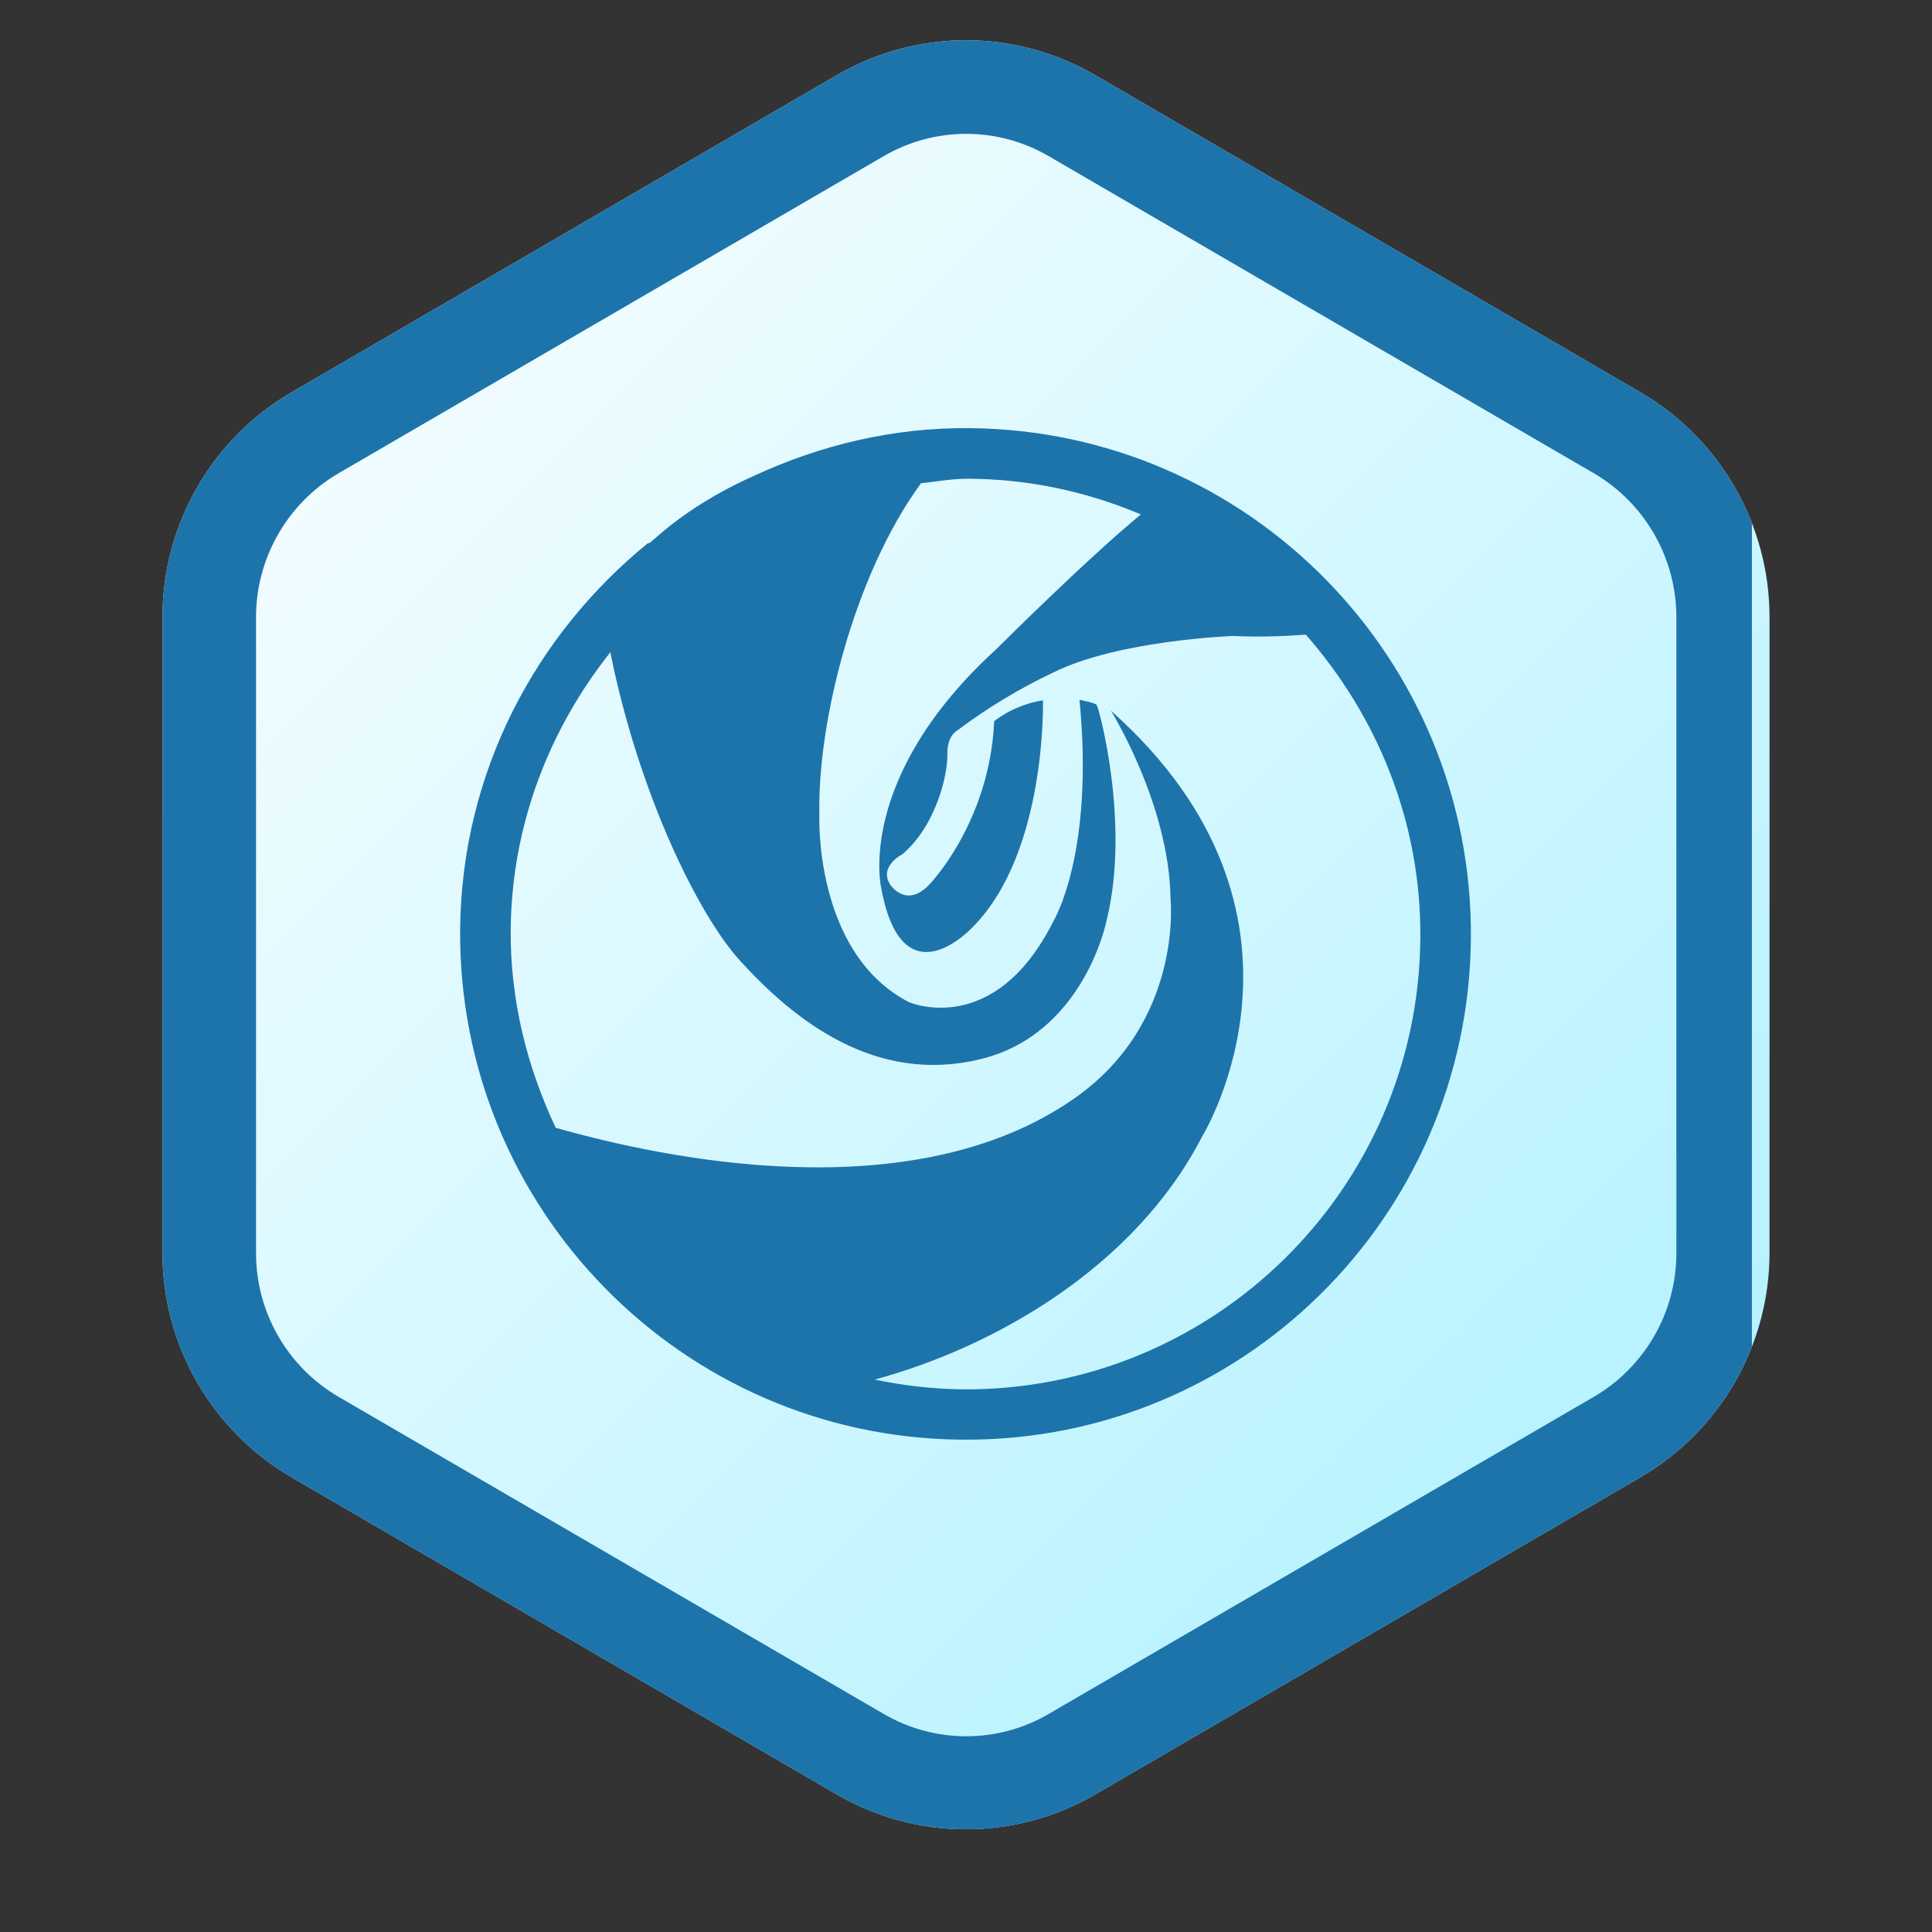 <svg xmlns="http://www.w3.org/2000/svg" xmlns:xlink="http://www.w3.org/1999/xlink" width="40" zoomAndPan="magnify" viewBox="0 0 30 30" height="40" preserveAspectRatio="xMidYMid meet" version="1.0"><rect x="0" y="0" width="30" height="30" fill="#333333" stroke="none"/><defs><clipPath id="9d0b39dadd"><path d="M 2.523 0.625 L 27.477 0.625 L 27.477 28.406 L 2.523 28.406 Z M 2.523 0.625 " clip-rule="nonzero"/></clipPath><clipPath id="dd2700bb02"><path d="M 17.008 1.168 L 25.469 6.09 C 26.711 6.812 27.477 8.145 27.477 9.582 L 27.477 19.453 C 27.477 20.891 26.711 22.219 25.469 22.941 L 17.008 27.863 C 15.766 28.586 14.234 28.586 12.992 27.863 L 4.531 22.941 C 3.289 22.219 2.523 20.891 2.523 19.453 L 2.523 9.582 C 2.523 8.145 3.289 6.812 4.531 6.09 L 12.992 1.168 C 14.234 0.445 15.766 0.445 17.008 1.168 Z M 17.008 1.168 " clip-rule="nonzero"/></clipPath><linearGradient x1="-7.259" gradientTransform="matrix(0.097, 0, 0, 0.097, 2.525, -0)" y1="13.687" x2="263.258" gradientUnits="userSpaceOnUse" y2="284.203" id="5227f8a5a9"><stop stop-opacity="1" stop-color="rgb(99.998%, 99.998%, 100%)" offset="0"/><stop stop-opacity="1" stop-color="rgb(99.867%, 99.976%, 100%)" offset="0.008"/><stop stop-opacity="1" stop-color="rgb(99.603%, 99.93%, 100%)" offset="0.016"/><stop stop-opacity="1" stop-color="rgb(99.341%, 99.884%, 100%)" offset="0.023"/><stop stop-opacity="1" stop-color="rgb(99.077%, 99.838%, 100%)" offset="0.031"/><stop stop-opacity="1" stop-color="rgb(98.814%, 99.791%, 100%)" offset="0.039"/><stop stop-opacity="1" stop-color="rgb(98.55%, 99.745%, 100%)" offset="0.047"/><stop stop-opacity="1" stop-color="rgb(98.288%, 99.699%, 100%)" offset="0.055"/><stop stop-opacity="1" stop-color="rgb(98.024%, 99.654%, 100%)" offset="0.062"/><stop stop-opacity="1" stop-color="rgb(97.762%, 99.608%, 100%)" offset="0.07"/><stop stop-opacity="1" stop-color="rgb(97.498%, 99.561%, 100%)" offset="0.078"/><stop stop-opacity="1" stop-color="rgb(97.235%, 99.515%, 100%)" offset="0.086"/><stop stop-opacity="1" stop-color="rgb(96.971%, 99.469%, 100%)" offset="0.094"/><stop stop-opacity="1" stop-color="rgb(96.707%, 99.423%, 100%)" offset="0.102"/><stop stop-opacity="1" stop-color="rgb(96.445%, 99.377%, 100%)" offset="0.109"/><stop stop-opacity="1" stop-color="rgb(96.181%, 99.33%, 100%)" offset="0.117"/><stop stop-opacity="1" stop-color="rgb(95.918%, 99.284%, 100%)" offset="0.125"/><stop stop-opacity="1" stop-color="rgb(95.654%, 99.239%, 100%)" offset="0.133"/><stop stop-opacity="1" stop-color="rgb(95.392%, 99.193%, 100%)" offset="0.141"/><stop stop-opacity="1" stop-color="rgb(95.128%, 99.147%, 100%)" offset="0.148"/><stop stop-opacity="1" stop-color="rgb(94.865%, 99.1%, 100%)" offset="0.156"/><stop stop-opacity="1" stop-color="rgb(94.601%, 99.054%, 100%)" offset="0.164"/><stop stop-opacity="1" stop-color="rgb(94.339%, 99.008%, 100%)" offset="0.172"/><stop stop-opacity="1" stop-color="rgb(94.075%, 98.962%, 100%)" offset="0.18"/><stop stop-opacity="1" stop-color="rgb(93.811%, 98.917%, 100%)" offset="0.188"/><stop stop-opacity="1" stop-color="rgb(93.549%, 98.869%, 100%)" offset="0.195"/><stop stop-opacity="1" stop-color="rgb(93.285%, 98.824%, 100%)" offset="0.203"/><stop stop-opacity="1" stop-color="rgb(93.022%, 98.778%, 100%)" offset="0.211"/><stop stop-opacity="1" stop-color="rgb(92.758%, 98.732%, 100%)" offset="0.219"/><stop stop-opacity="1" stop-color="rgb(92.496%, 98.685%, 100%)" offset="0.227"/><stop stop-opacity="1" stop-color="rgb(92.232%, 98.639%, 100%)" offset="0.234"/><stop stop-opacity="1" stop-color="rgb(91.969%, 98.593%, 100%)" offset="0.242"/><stop stop-opacity="1" stop-color="rgb(91.705%, 98.547%, 100%)" offset="0.25"/><stop stop-opacity="1" stop-color="rgb(91.443%, 98.502%, 100%)" offset="0.258"/><stop stop-opacity="1" stop-color="rgb(91.179%, 98.454%, 100%)" offset="0.266"/><stop stop-opacity="1" stop-color="rgb(90.915%, 98.409%, 100%)" offset="0.273"/><stop stop-opacity="1" stop-color="rgb(90.652%, 98.363%, 100%)" offset="0.281"/><stop stop-opacity="1" stop-color="rgb(90.388%, 98.317%, 100%)" offset="0.289"/><stop stop-opacity="1" stop-color="rgb(90.126%, 98.271%, 100%)" offset="0.297"/><stop stop-opacity="1" stop-color="rgb(89.862%, 98.224%, 100%)" offset="0.305"/><stop stop-opacity="1" stop-color="rgb(89.6%, 98.178%, 100%)" offset="0.312"/><stop stop-opacity="1" stop-color="rgb(89.336%, 98.132%, 100%)" offset="0.32"/><stop stop-opacity="1" stop-color="rgb(89.073%, 98.087%, 100%)" offset="0.328"/><stop stop-opacity="1" stop-color="rgb(88.809%, 98.041%, 100%)" offset="0.336"/><stop stop-opacity="1" stop-color="rgb(88.547%, 97.993%, 100%)" offset="0.344"/><stop stop-opacity="1" stop-color="rgb(88.283%, 97.948%, 100%)" offset="0.352"/><stop stop-opacity="1" stop-color="rgb(88.019%, 97.902%, 100%)" offset="0.359"/><stop stop-opacity="1" stop-color="rgb(87.756%, 97.856%, 100%)" offset="0.367"/><stop stop-opacity="1" stop-color="rgb(87.492%, 97.81%, 100%)" offset="0.375"/><stop stop-opacity="1" stop-color="rgb(87.23%, 97.763%, 100%)" offset="0.383"/><stop stop-opacity="1" stop-color="rgb(86.966%, 97.717%, 100%)" offset="0.391"/><stop stop-opacity="1" stop-color="rgb(86.703%, 97.672%, 100%)" offset="0.398"/><stop stop-opacity="1" stop-color="rgb(86.44%, 97.626%, 100%)" offset="0.406"/><stop stop-opacity="1" stop-color="rgb(86.177%, 97.578%, 100%)" offset="0.414"/><stop stop-opacity="1" stop-color="rgb(85.913%, 97.533%, 100%)" offset="0.422"/><stop stop-opacity="1" stop-color="rgb(85.651%, 97.487%, 100%)" offset="0.43"/><stop stop-opacity="1" stop-color="rgb(85.387%, 97.441%, 100%)" offset="0.438"/><stop stop-opacity="1" stop-color="rgb(85.124%, 97.395%, 100%)" offset="0.445"/><stop stop-opacity="1" stop-color="rgb(84.86%, 97.348%, 100%)" offset="0.453"/><stop stop-opacity="1" stop-color="rgb(84.596%, 97.302%, 100%)" offset="0.461"/><stop stop-opacity="1" stop-color="rgb(84.334%, 97.256%, 100%)" offset="0.469"/><stop stop-opacity="1" stop-color="rgb(84.07%, 97.211%, 100%)" offset="0.473"/><stop stop-opacity="1" stop-color="rgb(83.939%, 97.188%, 100%)" offset="0.477"/><stop stop-opacity="1" stop-color="rgb(83.807%, 97.165%, 100%)" offset="0.484"/><stop stop-opacity="1" stop-color="rgb(83.543%, 97.118%, 100%)" offset="0.492"/><stop stop-opacity="1" stop-color="rgb(83.281%, 97.072%, 100%)" offset="0.5"/><stop stop-opacity="1" stop-color="rgb(83.017%, 97.026%, 100%)" offset="0.508"/><stop stop-opacity="1" stop-color="rgb(82.755%, 96.98%, 100%)" offset="0.516"/><stop stop-opacity="1" stop-color="rgb(82.491%, 96.935%, 100%)" offset="0.523"/><stop stop-opacity="1" stop-color="rgb(82.228%, 96.887%, 100%)" offset="0.527"/><stop stop-opacity="1" stop-color="rgb(82.097%, 96.864%, 100%)" offset="0.531"/><stop stop-opacity="1" stop-color="rgb(81.964%, 96.841%, 100%)" offset="0.539"/><stop stop-opacity="1" stop-color="rgb(81.7%, 96.796%, 100%)" offset="0.547"/><stop stop-opacity="1" stop-color="rgb(81.438%, 96.75%, 100%)" offset="0.555"/><stop stop-opacity="1" stop-color="rgb(81.174%, 96.704%, 100%)" offset="0.562"/><stop stop-opacity="1" stop-color="rgb(80.911%, 96.657%, 100%)" offset="0.57"/><stop stop-opacity="1" stop-color="rgb(80.647%, 96.611%, 100%)" offset="0.578"/><stop stop-opacity="1" stop-color="rgb(80.385%, 96.565%, 100%)" offset="0.586"/><stop stop-opacity="1" stop-color="rgb(80.121%, 96.519%, 100%)" offset="0.594"/><stop stop-opacity="1" stop-color="rgb(79.858%, 96.472%, 100%)" offset="0.602"/><stop stop-opacity="1" stop-color="rgb(79.594%, 96.426%, 100%)" offset="0.609"/><stop stop-opacity="1" stop-color="rgb(79.332%, 96.381%, 100%)" offset="0.617"/><stop stop-opacity="1" stop-color="rgb(79.068%, 96.335%, 100%)" offset="0.625"/><stop stop-opacity="1" stop-color="rgb(78.804%, 96.289%, 100%)" offset="0.633"/><stop stop-opacity="1" stop-color="rgb(78.542%, 96.242%, 100%)" offset="0.641"/><stop stop-opacity="1" stop-color="rgb(78.278%, 96.196%, 100%)" offset="0.648"/><stop stop-opacity="1" stop-color="rgb(78.015%, 96.15%, 100%)" offset="0.656"/><stop stop-opacity="1" stop-color="rgb(77.751%, 96.104%, 100%)" offset="0.664"/><stop stop-opacity="1" stop-color="rgb(77.489%, 96.059%, 100%)" offset="0.672"/><stop stop-opacity="1" stop-color="rgb(77.225%, 96.011%, 100%)" offset="0.68"/><stop stop-opacity="1" stop-color="rgb(76.962%, 95.966%, 100%)" offset="0.688"/><stop stop-opacity="1" stop-color="rgb(76.698%, 95.92%, 100%)" offset="0.695"/><stop stop-opacity="1" stop-color="rgb(76.436%, 95.874%, 100%)" offset="0.703"/><stop stop-opacity="1" stop-color="rgb(76.172%, 95.828%, 100%)" offset="0.711"/><stop stop-opacity="1" stop-color="rgb(75.908%, 95.781%, 100%)" offset="0.719"/><stop stop-opacity="1" stop-color="rgb(75.645%, 95.735%, 100%)" offset="0.727"/><stop stop-opacity="1" stop-color="rgb(75.381%, 95.689%, 100%)" offset="0.734"/><stop stop-opacity="1" stop-color="rgb(75.119%, 95.644%, 100%)" offset="0.742"/><stop stop-opacity="1" stop-color="rgb(74.855%, 95.598%, 100%)" offset="0.75"/><stop stop-opacity="1" stop-color="rgb(74.593%, 95.551%, 100%)" offset="0.758"/><stop stop-opacity="1" stop-color="rgb(74.329%, 95.505%, 100%)" offset="0.766"/><stop stop-opacity="1" stop-color="rgb(74.066%, 95.459%, 100%)" offset="0.773"/><stop stop-opacity="1" stop-color="rgb(73.802%, 95.413%, 100%)" offset="0.781"/><stop stop-opacity="1" stop-color="rgb(73.54%, 95.366%, 100%)" offset="0.789"/><stop stop-opacity="1" stop-color="rgb(73.276%, 95.32%, 100%)" offset="0.797"/><stop stop-opacity="1" stop-color="rgb(73.013%, 95.274%, 100%)" offset="0.805"/><stop stop-opacity="1" stop-color="rgb(72.749%, 95.229%, 100%)" offset="0.812"/><stop stop-opacity="1" stop-color="rgb(72.485%, 95.183%, 100%)" offset="0.82"/><stop stop-opacity="1" stop-color="rgb(72.223%, 95.135%, 100%)" offset="0.828"/><stop stop-opacity="1" stop-color="rgb(71.959%, 95.09%, 100%)" offset="0.836"/><stop stop-opacity="1" stop-color="rgb(71.696%, 95.044%, 100%)" offset="0.844"/><stop stop-opacity="1" stop-color="rgb(71.432%, 94.998%, 100%)" offset="0.852"/><stop stop-opacity="1" stop-color="rgb(71.17%, 94.952%, 100%)" offset="0.859"/><stop stop-opacity="1" stop-color="rgb(70.906%, 94.905%, 100%)" offset="0.867"/><stop stop-opacity="1" stop-color="rgb(70.644%, 94.859%, 100%)" offset="0.875"/><stop stop-opacity="1" stop-color="rgb(70.38%, 94.814%, 100%)" offset="0.883"/><stop stop-opacity="1" stop-color="rgb(70.117%, 94.768%, 100%)" offset="0.891"/><stop stop-opacity="1" stop-color="rgb(69.853%, 94.722%, 100%)" offset="0.898"/><stop stop-opacity="1" stop-color="rgb(69.589%, 94.675%, 100%)" offset="0.906"/><stop stop-opacity="1" stop-color="rgb(69.327%, 94.629%, 100%)" offset="0.914"/><stop stop-opacity="1" stop-color="rgb(69.063%, 94.583%, 100%)" offset="0.922"/><stop stop-opacity="1" stop-color="rgb(68.8%, 94.537%, 100%)" offset="0.93"/><stop stop-opacity="1" stop-color="rgb(68.536%, 94.492%, 100%)" offset="0.938"/><stop stop-opacity="1" stop-color="rgb(68.274%, 94.444%, 100%)" offset="0.945"/><stop stop-opacity="1" stop-color="rgb(68.01%, 94.398%, 100%)" offset="0.953"/><stop stop-opacity="1" stop-color="rgb(67.747%, 94.353%, 100%)" offset="0.961"/><stop stop-opacity="1" stop-color="rgb(67.484%, 94.307%, 100%)" offset="0.969"/><stop stop-opacity="1" stop-color="rgb(67.221%, 94.261%, 100%)" offset="0.977"/><stop stop-opacity="1" stop-color="rgb(66.957%, 94.214%, 100%)" offset="0.984"/><stop stop-opacity="1" stop-color="rgb(66.693%, 94.168%, 100%)" offset="0.992"/><stop stop-opacity="1" stop-color="rgb(66.431%, 94.122%, 100%)" offset="1"/></linearGradient><clipPath id="9556d8516d"><path d="M 2.523 0.453 L 27.203 0.453 L 27.203 28.578 L 2.523 28.578 Z M 2.523 0.453 " clip-rule="nonzero"/></clipPath><clipPath id="ca8e2c20c0"><path d="M 17.008 1.168 L 25.469 6.09 C 26.711 6.812 27.477 8.145 27.477 9.582 L 27.477 19.453 C 27.477 20.891 26.711 22.219 25.469 22.941 L 17.008 27.863 C 15.766 28.586 14.234 28.586 12.992 27.863 L 4.531 22.941 C 3.289 22.219 2.523 20.891 2.523 19.453 L 2.523 9.582 C 2.523 8.145 3.289 6.812 4.531 6.09 L 12.992 1.168 C 14.234 0.445 15.766 0.445 17.008 1.168 Z M 17.008 1.168 " clip-rule="nonzero"/></clipPath><clipPath id="7c7299f451"><path d="M 7 6 L 23 6 L 23 23 L 7 23 Z M 7 6 " clip-rule="nonzero"/></clipPath><clipPath id="3883ffa936"><path d="M 4.98 9.73 L 20.031 4.406 L 25.359 19.457 L 10.305 24.785 Z M 4.98 9.73 " clip-rule="nonzero"/></clipPath><clipPath id="1ddbb22afb"><path d="M 4.98 9.73 L 20.031 4.406 L 25.359 19.457 L 10.305 24.785 Z M 4.98 9.73 " clip-rule="nonzero"/></clipPath></defs><g clip-path="url(#9d0b39dadd)"><g clip-path="url(#dd2700bb02)"><path fill="url(#5227f8a5a9)" d="M 2.523 0.625 L 2.523 28.406 L 27.477 28.406 L 27.477 0.625 Z M 2.523 0.625 " fill-rule="nonzero"/></g></g><g clip-path="url(#9556d8516d)"><g clip-path="url(#ca8e2c20c0)"><path stroke-linecap="butt" transform="matrix(0.726, 0, 0, 0.726, 2.525, 0)" fill="none" stroke-linejoin="miter" d="M 19.954 1.609 L 31.611 8.39 C 33.323 9.386 34.377 11.221 34.377 13.202 L 34.377 26.802 C 34.377 28.783 33.323 30.612 31.611 31.608 L 19.954 38.389 C 18.242 39.385 16.133 39.385 14.421 38.389 L 2.764 31.608 C 1.052 30.612 -0.002 28.783 -0.002 26.802 L -0.002 13.202 C -0.002 11.221 1.052 9.386 2.764 8.39 L 14.421 1.609 C 16.133 0.614 18.242 0.614 19.954 1.609 Z M 19.954 1.609 " stroke="#1d74ab" stroke-width="4" stroke-opacity="1" stroke-miterlimit="4"/></g></g><g clip-path="url(#7c7299f451)"><g clip-path="url(#3883ffa936)"><g clip-path="url(#1ddbb22afb)"><path fill="#1d74ab" d="M 15.059 6.648 C 13.859 6.637 12.734 6.914 11.711 7.387 C 10.52 7.918 10.055 8.512 10.066 8.43 C 8.316 9.852 7.168 11.992 7.145 14.43 C 7.109 18.766 10.594 22.316 14.926 22.355 C 19.258 22.398 22.801 18.914 22.84 14.574 C 22.875 10.238 19.395 6.688 15.059 6.648 M 14.93 21.574 C 14.477 21.566 14.027 21.516 13.582 21.422 C 15.418 20.926 17.609 19.691 18.66 17.66 C 18.66 17.66 20.812 14.203 17.25 11.035 C 17.25 11.035 18.16 12.496 18.176 13.961 C 18.176 13.961 18.379 15.883 16.668 17.066 C 14.152 18.812 10.289 17.984 8.629 17.512 C 8.188 16.574 7.922 15.543 7.93 14.438 C 7.945 12.801 8.535 11.316 9.477 10.129 C 9.926 12.355 10.855 14.219 11.488 14.914 C 12.336 15.848 13.59 16.84 15.215 16.449 C 16.84 16.062 17.184 14.289 17.184 14.289 C 17.555 12.785 17.062 10.988 17.031 10.949 C 17.004 10.91 16.762 10.867 16.762 10.867 C 16.996 13.246 16.363 14.293 16.363 14.293 C 15.438 16.148 14.109 15.559 14.109 15.559 C 12.633 14.789 12.723 12.652 12.723 12.652 C 12.691 11.234 13.254 8.938 14.301 7.504 C 14.551 7.477 14.797 7.43 15.055 7.434 C 15.977 7.441 16.863 7.629 17.715 7.988 C 16.836 8.715 15.477 10.074 15.477 10.074 C 13.273 12.082 13.684 13.793 13.684 13.793 C 14.016 15.59 15.109 14.391 15.109 14.391 C 16.258 13.227 16.195 10.875 16.195 10.875 C 15.734 10.945 15.438 11.199 15.438 11.199 C 15.367 12.766 14.438 13.727 14.438 13.727 C 14.074 14.121 13.824 13.738 13.824 13.738 C 13.637 13.453 14.016 13.262 14.016 13.262 C 14.547 12.805 14.715 12.016 14.711 11.719 C 14.703 11.422 14.863 11.344 14.863 11.344 C 15.332 10.992 15.828 10.691 16.359 10.441 C 17.363 9.941 19.145 9.875 19.145 9.875 C 19.555 9.895 19.938 9.879 20.277 9.855 C 21.383 11.117 22.07 12.758 22.055 14.57 C 22.023 18.473 18.832 21.609 14.93 21.574 " fill-opacity="1" fill-rule="nonzero"/></g></g></g></svg>